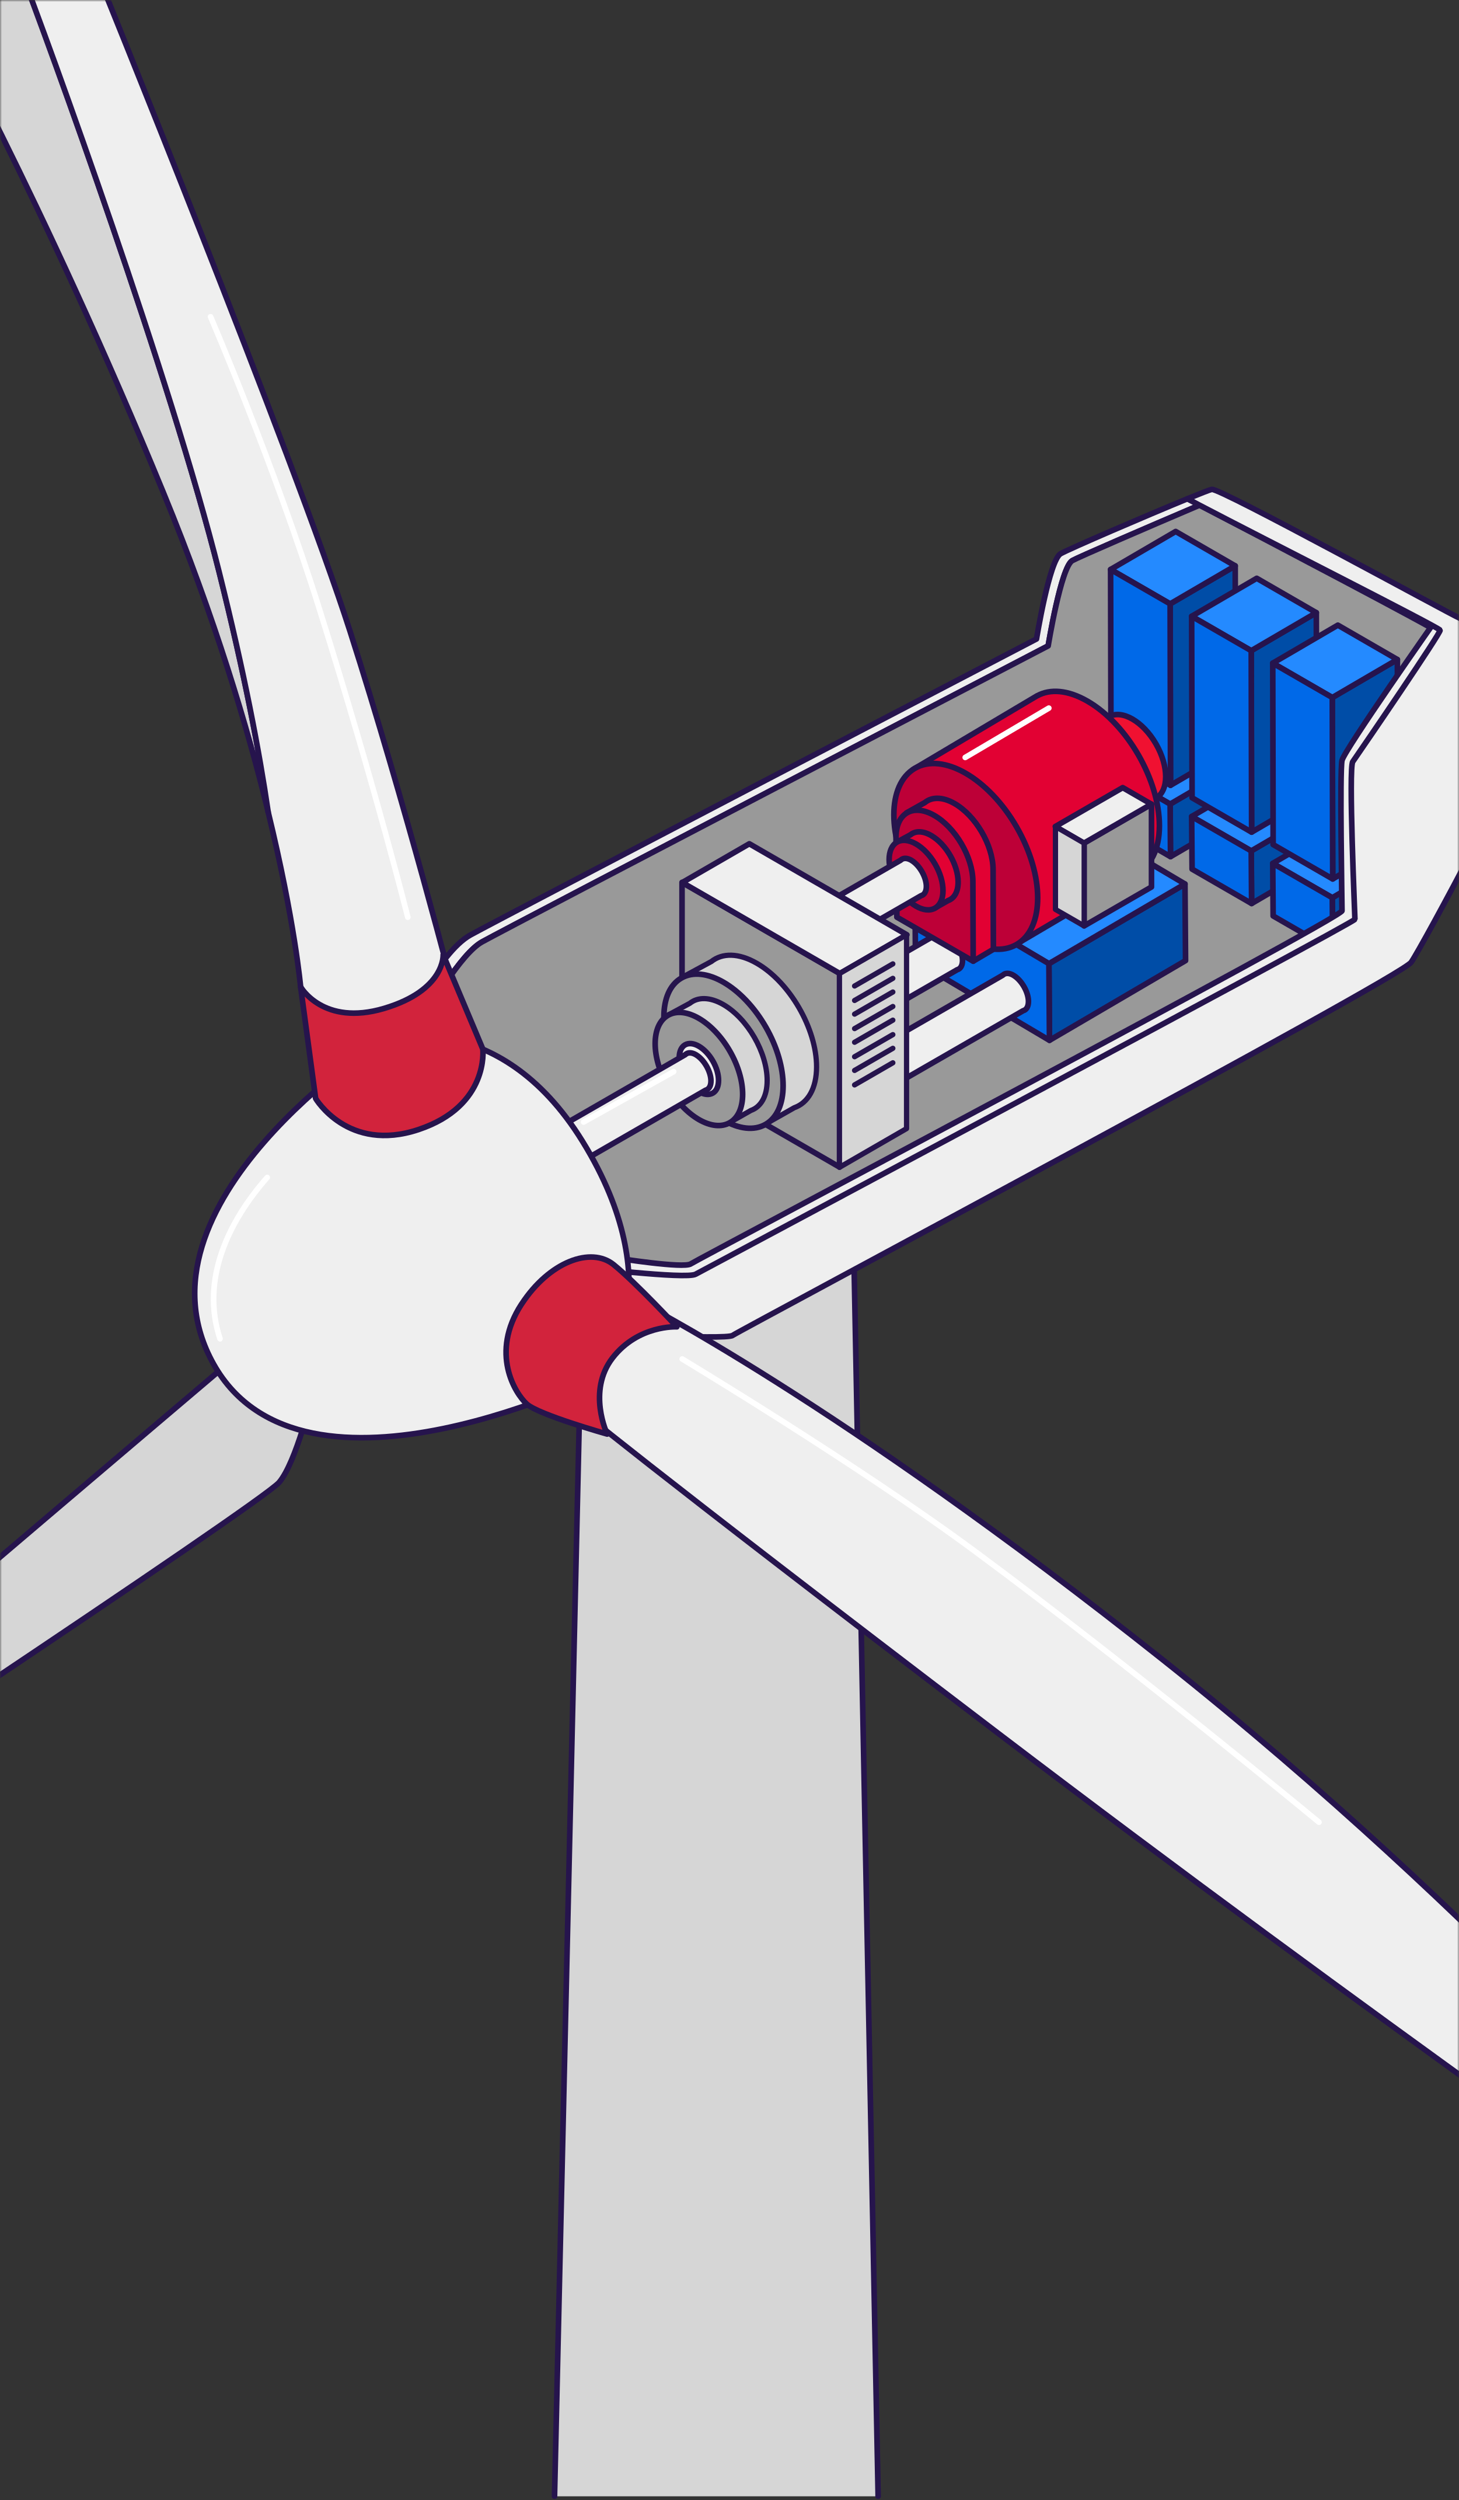 <svg width="390" height="668" fill="none" xmlns="http://www.w3.org/2000/svg"><rect width="100%" height="100%" fill="#333333" stroke="none"/><mask id="a" style="mask-type:alpha" maskUnits="userSpaceOnUse" x="0" y="0" width="390" height="668"><path fill="#D9D9D9" d="M0 0h390v668H0z"/></mask><g mask="url(#a)"><path d="M320.671 134.965c-14.593 6.208-32.486 13.942-34.043 14.829-3.012 1.722-6.446 22.779-6.446 22.779s-142.702 74.35-151.293 79.083c-5.62 3.084-14.046 17.325-19.202 26.822l-1.97-3.31s9.457-20.635 18.058-25.357c8.591-4.734 151.292-79.084 151.292-79.084s3.435-21.057 6.446-22.779c2.279-1.299 23.029-10.23 33.909-14.684.98.505 2.063 1.082 3.249 1.701z" fill="#EFEFEF" stroke="#26144D" stroke-width="1.5" stroke-linecap="round" stroke-linejoin="round"/><path d="M362.182 245.635c0 .856-173.651 93.406-176.229 94.829-2.579 1.434-30.95-2-30.95-2l-7.137 4.094-38.178-64.079c5.156-9.498 13.582-23.739 19.202-26.822 8.591-4.733 151.293-79.083 151.293-79.083s3.434-21.057 6.446-22.779c1.557-.887 19.45-8.621 34.043-14.829 19.038 9.961 63.023 33.04 64.147 34.164 1.434 1.433-22.07 32.668-23.215 34.39-1.144 1.712.578 41.249.578 42.115z" fill="#999" stroke="#26144D" stroke-width="1.5" stroke-linecap="round" stroke-linejoin="round"/><path d="M312.884 228.898l17.399-10.157-.104-14.055-17.398 10.167.103 14.045z" fill="#004DA7" stroke="#26144D" stroke-width="1.5" stroke-linecap="round" stroke-linejoin="round"/><path d="M312.782 214.853l17.398-10.167-15.913-9.178-17.398 10.157 15.913 9.188z" fill="#248AFF" stroke="#26144D" stroke-width="1.5" stroke-linecap="round" stroke-linejoin="round"/><path d="M296.869 205.665l.103 14.055 15.913 9.178-.103-14.045-15.913-9.188z" fill="#0069E8" stroke="#26144D" stroke-width="1.5" stroke-linecap="round" stroke-linejoin="round"/><path d="M334.564 241.417l17.398-10.158-.103-14.055-17.398 10.157.103 14.056z" fill="#004DA7" stroke="#26144D" stroke-width="1.5" stroke-linecap="round" stroke-linejoin="round"/><path d="M334.46 227.362l17.399-10.157-15.924-9.188-17.398 10.157 15.923 9.188z" fill="#248AFF" stroke="#26144D" stroke-width="1.5" stroke-linecap="round" stroke-linejoin="round"/><path d="M318.537 218.174l.114 14.055 15.913 9.188-.104-14.055-15.923-9.188z" fill="#0069E8" stroke="#26144D" stroke-width="1.5" stroke-linecap="round" stroke-linejoin="round"/><path d="M356.242 253.926l17.398-10.158-.113-14.055-17.398 10.157.113 14.056z" fill="#004DA7" stroke="#26144D" stroke-width="1.5" stroke-linecap="round" stroke-linejoin="round"/><path d="M356.128 239.871l17.398-10.158-15.913-9.188-17.398 10.168 15.913 9.178z" fill="#248AFF" stroke="#26144D" stroke-width="1.5" stroke-linecap="round" stroke-linejoin="round"/><path d="M340.215 230.692l.103 14.045 15.923 9.188-.113-14.055-15.913-9.178z" fill="#0069E8" stroke="#26144D" stroke-width="1.5" stroke-linecap="round" stroke-linejoin="round"/><path d="M312.884 209.832l17.399-10.158-.104-48.477-17.398 10.158.103 48.477z" fill="#004DA7" stroke="#26144D" stroke-width="1.5" stroke-linecap="round" stroke-linejoin="round"/><path d="M312.782 161.354l17.398-10.157-15.913-9.188-17.398 10.157 15.913 9.188z" fill="#248AFF" stroke="#26144D" stroke-width="1.5" stroke-linecap="round" stroke-linejoin="round"/><path d="M296.869 152.166l.103 48.477 15.913 9.188-.103-48.477-15.913-9.188z" fill="#0069E8" stroke="#26144D" stroke-width="1.5" stroke-linecap="round" stroke-linejoin="round"/><path d="M334.564 222.35l17.398-10.158-.103-48.487-17.398 10.157.103 48.488z" fill="#004DA7" stroke="#26144D" stroke-width="1.5" stroke-linecap="round" stroke-linejoin="round"/><path d="M334.46 173.863l17.399-10.157-15.924-9.188-17.398 10.157 15.923 9.188z" fill="#248AFF" stroke="#26144D" stroke-width="1.5" stroke-linecap="round" stroke-linejoin="round"/><path d="M318.537 164.675l.114 48.487 15.913 9.188-.104-48.487-15.923-9.188z" fill="#0069E8" stroke="#26144D" stroke-width="1.5" stroke-linecap="round" stroke-linejoin="round"/><path d="M356.242 234.859l17.398-10.157-.113-48.477-17.398 10.157.113 48.477z" fill="#004DA7" stroke="#26144D" stroke-width="1.5" stroke-linecap="round" stroke-linejoin="round"/><path d="M356.128 186.382l17.398-10.158-15.913-9.188-17.398 10.158 15.913 9.188z" fill="#248AFF" stroke="#26144D" stroke-width="1.5" stroke-linecap="round" stroke-linejoin="round"/><path d="M340.215 177.193l.103 48.477 15.923 9.188-.113-48.477-15.913-9.188z" fill="#0069E8" stroke="#26144D" stroke-width="1.5" stroke-linecap="round" stroke-linejoin="round"/><path d="M280.532 277.973l36.374-21.304-.155-20.47-36.374 21.295.155 20.479z" fill="#004DA7" stroke="#26144D" stroke-width="1.5" stroke-linecap="round" stroke-linejoin="round"/><path d="M280.378 257.494l36.374-21.294-35.817-21.202-36.374 21.294 35.817 21.202z" fill="#248AFF" stroke="#26144D" stroke-width="1.5" stroke-linecap="round" stroke-linejoin="round"/><path d="M244.561 236.292l.154 20.48 35.817 21.201-.154-20.479-35.817-21.202z" fill="#0069E8" stroke="#26144D" stroke-width="1.5" stroke-linecap="round" stroke-linejoin="round"/><path d="M253.389 249.718c2.073 1.289 3.826 4.331 3.899 6.786.03 1.454-.526 2.371-1.434 2.609l-41.809 24.078-5.445-9.487 41.809-24.079c.66-.66 1.732-.68 2.98.083v.01z" fill="#EFEFEF" stroke="#26144D" stroke-width="1.5" stroke-linecap="round" stroke-linejoin="round"/><path d="M214.146 283.224c1.428-.82 1.351-3.634-.172-6.287-1.523-2.652-3.915-4.138-5.342-3.318-1.428.819-1.351 3.634.172 6.286 1.523 2.652 3.915 4.138 5.342 3.319z" fill="#fff" stroke="#26144D" stroke-width="1.5" stroke-linecap="round" stroke-linejoin="round"/><path d="M271.014 260.669c2.073 1.289 3.826 4.332 3.899 6.786.03 1.454-.526 2.372-1.434 2.609l-41.809 24.078-5.445-9.487 41.809-24.078c.66-.66 1.732-.681 2.98.082v.01z" fill="#EFEFEF" stroke="#26144D" stroke-width="1.5" stroke-linecap="round" stroke-linejoin="round"/><path d="M231.775 294.185c1.428-.82 1.351-3.634-.172-6.287-1.523-2.652-3.915-4.138-5.342-3.318-1.428.819-1.351 3.634.172 6.286 1.523 2.652 3.915 4.138 5.342 3.319z" fill="#fff" stroke="#26144D" stroke-width="1.5" stroke-linecap="round" stroke-linejoin="round"/><path d="M148.229 667l7.382-320.493 72.594-13.179L234.729 667" fill="#D6D6D6"/><path d="M148.229 667l7.382-320.493 72.594-13.179L234.729 667" stroke="#26144D" stroke-width="1.5" stroke-linecap="round" stroke-linejoin="round"/><path d="M383.87 165.572s-24.503 34.814-25.143 37.608c-.639 2.795 0 38.248 0 40.186 0 1.939-172.145 93.046-174.074 94.335-1.928 1.289-19.553-1.505-19.553-1.505l.856 8.383 21.709 3.228 111.102-58.449 71.562-41.898 11.819-37.824 9.024-33.948-2.795-8.167-4.517-1.938.01-.011z" fill="#EFEFEF" stroke="#26144D" stroke-width="1.5" stroke-linecap="round" stroke-linejoin="round"/><path d="M408.59 195.229c.433 3.867-28.372 57.582-31.373 61.882-3.011 4.301-179.663 98.419-181.386 99.708-1.722 1.289-39.973-.856-39.973-.856l-7.993-13.406 7.137-4.094s28.371 3.434 30.949 2.001c2.579-1.423 176.23-93.974 176.23-94.83 0-.856-1.753-40.423-.578-42.114 2.929-4.208 23.772-34.721 23.349-35.154-1.165-1.165-46.667-24.151-64.58-33.525-.516-.268-2.486-1.34-2.95-1.577 3.496-1.434 5.971-2.403 6.497-2.506 2.146-.423 64.034 33.524 66.19 34.38 2.145.866 18.047 26.224 18.481 30.091z" fill="#EFEFEF" stroke="#26144D" stroke-width="1.5" stroke-linecap="round" stroke-linejoin="round"/><path d="M105.139 287.203s1.815-3.692 4.548-8.724" stroke="#26144D" stroke-width="1.5" stroke-linecap="round" stroke-linejoin="round"/><path d="M308.996 213.268c3.468-2.002 3.467-8.495-.002-14.502-3.468-6.008-9.091-9.255-12.559-7.253-3.468 2.002-3.467 8.495.002 14.502 3.469 6.007 9.092 9.255 12.559 7.253z" fill="#F01131" stroke="#26144D" stroke-width="1.5" stroke-linecap="round" stroke-linejoin="round"/><path d="M309.915 220.639c0 6.414-2.362 10.838-6.126 12.704l-32.321 19.067-27.361-46.837 33.157-19.686v.021c3.475-1.898 8.209-1.568 13.427 1.443 10.623 6.136 19.224 21.037 19.224 33.288z" fill="#E20133" stroke="#26144D" stroke-width="1.5" stroke-linecap="round" stroke-linejoin="round"/><path d="M271.749 252.362c7.508-4.334 7.508-18.387.001-31.388-7.507-13.001-19.678-20.028-27.186-15.694-7.507 4.334-7.508 18.388-.001 31.389 7.507 13.001 19.679 20.027 27.186 15.693z" fill="#BD0037" stroke="#26144D" stroke-width="1.5" stroke-linecap="round" stroke-linejoin="round"/><path d="M242.334 217.194l2.589 6.198 11.767 28.193 3.455 5.239 5.393-3.177-.082-21.387c-.062-6.517-4.713-14.395-10.385-17.602-1.63-.918-3.156-1.351-4.518-1.351-1.361 0-2.433.402-3.351 1.144l-4.868 2.733v.01z" fill="#E20133" stroke="#26144D" stroke-width="1.5" stroke-linecap="round" stroke-linejoin="round"/><path d="M256.689 251.586l-11.767-28.193" stroke="#26144D" stroke-width="1.5" stroke-linecap="round" stroke-linejoin="round"/><path d="M239.735 245.058l20.41 11.776-.083-21.387c-.062-6.518-4.713-14.396-10.385-17.603-5.672-3.207-10.22-.526-10.169 5.991l.227 21.212v.011z" fill="#BD0037" stroke="#26144D" stroke-width="1.5" stroke-linecap="round" stroke-linejoin="round"/><path d="M239.9 224.908l1.857 3.372 5.868 10.693 2.073 3.764 3.733-2.114c1.64-.577 2.682-2.309 2.682-4.918 0-4.589-3.218-10.168-7.199-12.457-2.217-1.279-4.197-1.269-5.507-.217l-3.496 1.897-.011-.02z" fill="#E20133" stroke="#26144D" stroke-width="1.5" stroke-linecap="round" stroke-linejoin="round"/><path d="M249.959 242.638c2.812-1.623 2.813-6.885.002-11.753-2.811-4.868-7.369-7.499-10.181-5.876-2.811 1.623-2.812 6.886-.001 11.754 2.811 4.868 7.369 7.498 10.18 5.875z" fill="#BD0037" stroke="#26144D" stroke-width="1.5" stroke-linecap="round" stroke-linejoin="round"/><path d="M243.727 229.94c2.073 1.289 3.826 4.331 3.898 6.785.031 1.454-.526 2.372-1.433 2.609l-41.809 24.079-5.445-9.487 41.809-24.079c.66-.66 1.732-.68 2.98.083v.01z" fill="#EFEFEF" stroke="#26144D" stroke-width="1.5" stroke-linecap="round" stroke-linejoin="round"/><path d="M204.474 263.461c1.428-.82 1.351-3.634-.172-6.286-1.523-2.653-3.915-4.138-5.342-3.319-1.428.82-1.351 3.634.172 6.286 1.523 2.653 3.915 4.138 5.342 3.319z" fill="#fff" stroke="#26144D" stroke-width="1.5" stroke-linecap="round" stroke-linejoin="round"/><path d="M224.431 311.849l-42.119-24.316v-51.766l42.119 24.315v51.767z" fill="#999" stroke="#26144D" stroke-width="1.5" stroke-linecap="round" stroke-linejoin="round"/><path d="M224.494 260.123l-42.119-24.316 17.924-10.353 42.119 24.316-17.924 10.353z" fill="#EFEFEF" stroke="#26144D" stroke-width="1.5" stroke-linecap="round" stroke-linejoin="round"/><path d="M242.325 301.558l-17.934 10.353v-51.767l17.934-10.353v51.767zm-59.942-40.424l4.104 7.476 12.995 23.707 4.579 8.333 8.271-4.682c3.62-1.279 5.94-5.115 5.94-10.921 0-10.178-7.136-22.552-15.933-27.636-4.899-2.836-9.282-2.815-12.201-.485h-.01l-7.745 4.198v.01z" fill="#D6D6D6" stroke="#26144D" stroke-width="1.4" stroke-linecap="round" stroke-linejoin="round"/><path d="M204.655 300.417c6.229-3.587 6.239-15.245.022-26.038-6.217-10.793-16.307-16.635-22.536-13.048-6.228 3.587-6.238 15.245-.021 26.038 6.217 10.793 16.306 16.635 22.535 13.048z" fill="#999" stroke="#26144D" stroke-width="1.5" stroke-linecap="round" stroke-linejoin="round"/><path d="M198.454 289.649c2.798-1.612 2.804-6.847.012-11.694-2.791-4.846-7.323-7.468-10.122-5.857-2.798 1.612-2.804 6.847-.012 11.694 2.791 4.846 7.323 7.468 10.122 5.857z" fill="#EFEFEF" stroke="#26144D" stroke-width="1.5" stroke-linecap="round" stroke-linejoin="round"/><path d="M178.734 271.147l3.012 5.486 9.539 17.397 3.362 6.115 6.064-3.434c2.661-.939 4.353-3.754 4.353-8.013 0-7.466-5.239-16.54-11.695-20.273-3.6-2.083-6.817-2.063-8.952-.361l-5.683 3.083z" fill="#D6D6D6" stroke="#26144D" stroke-width="1.4" stroke-linecap="round" stroke-linejoin="round"/><path d="M195.083 299.969c4.57-2.632 4.577-11.187.014-19.108-4.562-7.921-11.966-12.208-16.536-9.576-4.571 2.632-4.577 11.187-.015 19.108 4.563 7.921 11.967 12.208 16.537 9.576z" fill="#999" stroke="#26144D" stroke-width="1.5" stroke-linecap="round" stroke-linejoin="round"/><path d="M190.532 292.071c2.054-1.183 2.057-5.026.007-8.584s-5.376-5.484-7.429-4.302c-2.053 1.183-2.056 5.026-.006 8.584 2.049 3.558 5.375 5.484 7.428 4.302z" fill="#EFEFEF" stroke="#26144D" stroke-width="1.5" stroke-linecap="round" stroke-linejoin="round"/><path d="M186.149 281.902c2.073 1.289 3.826 4.331 3.898 6.785.031 1.454-.526 2.372-1.433 2.609l-41.809 24.079-5.446-9.487 41.81-24.079c.66-.66 1.732-.681 2.98.083v.01z" fill="#EFEFEF" stroke="#26144D" stroke-width="1.5" stroke-linecap="round" stroke-linejoin="round"/><path d="M146.896 315.42c1.428-.82 1.351-3.634-.172-6.286-1.523-2.653-3.915-4.138-5.342-3.319-1.428.82-1.351 3.634.172 6.286 1.523 2.653 3.915 4.138 5.342 3.319z" fill="#fff" stroke="#26144D" stroke-width="1.5" stroke-linecap="round" stroke-linejoin="round"/><path d="M289.783 247.399l18.017-10.405v-22.13l-18.017 10.395v22.14z" fill="#999" stroke="#26144D" stroke-width="1.5" stroke-linecap="round" stroke-linejoin="round"/><path d="M289.763 225.279l18.006-10.405-7.662-4.424-18.017 10.395 7.673 4.434z" fill="#EFEFEF" stroke="#26144D" stroke-width="1.5" stroke-linecap="round" stroke-linejoin="round"/><path d="M282.131 242.995l7.673 4.424V225.29l-7.673-4.435v22.14z" fill="#D6D6D6" stroke="#26144D" stroke-width="1.4" stroke-linecap="round" stroke-linejoin="round"/><path d="M228.432 263.454l10.23-5.909m-10.23 9.776l10.23-5.909m-10.23 9.559l10.23-5.909m-10.23 9.777l10.23-5.909m-10.23 9.559l10.23-5.909m-10.23 9.776l10.23-5.909m-10.23 9.569l10.23-5.909m-10.23 9.776l10.23-5.908" stroke="#26144D" stroke-width="1.4" stroke-linecap="round" stroke-linejoin="round"/><path d="M66.022 359.975S-98.162 499.218-99.885 501.796c-1.722 2.578 16.336.578 19.203-.856 2.868-1.433 150.726-99.418 155.305-104.863 4.59-5.445 8.88-23.491 8.88-23.491l-17.481-12.611z" fill="#D6D6D6" stroke="#26144D" stroke-width="1.5" stroke-linecap="round" stroke-linejoin="round"/><path d="M3.729-13c8.745 22.78 41.903 114.06 54.846 165.826 6.807 27.214 10.788 48.261 13.098 64.069-5.466-22.418-14.191-51.715-28-85.27C11.867 54.264-18.771-1-18.771-1" fill="#D6D6D6"/><path d="M3.729-13c8.745 22.78 41.903 114.06 54.846 165.826 6.807 27.214 10.788 48.261 13.098 64.069-5.466-22.418-14.191-51.715-28-85.27C11.867 54.264-18.771-1-18.771-1" stroke="#26144D" stroke-width="1.5" stroke-linecap="round" stroke-linejoin="round"/><path d="M25.229-9s53.694 132.024 68.308 177.583c14.613 45.559 28.371 98.841 28.371 98.841l-28.371 19.779-13.18-23.502s-1.558-17.509-8.674-46.724v-.03s0-.031-.01-.052c-2.31-15.808-6.29-36.855-13.098-64.069C45.633 101.06 13.474 12.779 4.73-10" fill="#EFEFEF"/><path d="M25.229-9s53.694 132.024 68.308 177.583c14.613 45.559 28.371 98.841 28.371 98.841l-28.371 19.779-13.18-23.502s-1.558-17.509-8.674-46.724v-.03s0-.031-.01-.052c-2.31-15.808-6.29-36.855-13.098-64.069C45.633 101.06 13.474 12.779 4.73-10" stroke="#26144D" stroke-width="1.5" stroke-linecap="round" stroke-linejoin="round"/><path d="M102.128 277.746s-69.056 44.126-44.986 86.818c24.071 42.691 104.585 2.289 104.585 2.289s17.893-23.14-6.012-61.883c-22.638-36.67-53.587-27.224-53.587-27.224z" fill="#EFEFEF" stroke="#26144D" stroke-width="1.5" stroke-linecap="round" stroke-linejoin="round"/><path d="M80.357 263.701l4.012 29.802s8.601 14.612 27.505 8.312c18.914-6.301 17.192-21.491 17.192-21.491l-10.602-25.213s.578 9.456-15.758 14.324c-16.336 4.867-22.349-5.734-22.349-5.734z" fill="#D2233C" stroke="#26144D" stroke-width="1.5" stroke-linecap="round" stroke-linejoin="round"/><path d="M152.848 374.876s17.192 14.612 114.33 88.529c97.139 73.917 194.278 141.822 194.278 141.822l-4.301-22.347s-58.454-69.627-146.136-139.243c-87.682-69.627-140.979-96.274-140.979-96.274l-17.192 27.503v.01z" fill="#EFEFEF" stroke="#26144D" stroke-width="1.5" stroke-linecap="round" stroke-linejoin="round"/><path d="M139.378 348.508c-8.447 12.993-1.723 23.779 1.433 26.646 3.156 2.867 21.493 8.023 21.493 8.023s-5.446-11.457 1.433-20.346c6.879-8.879 17.192-8.312 17.192-8.312s-10.891-11.745-16.903-16.612c-6.013-4.868-17.192-.856-24.638 10.601h-.01z" fill="#D2233C" stroke="#26144D" stroke-width="1.5" stroke-linecap="round" stroke-linejoin="round"/><path d="M71.674 216.895s.01.03.01.051v.031" stroke="#26144D" stroke-width="1.5" stroke-linecap="round" stroke-linejoin="round"/><path d="M56.285 84.633s16.986 39.423 29.227 78.506c14.903 47.559 23.494 81.939 23.494 81.939m73.357 118.042s46.811 28.121 78.514 51.571c41.84 30.946 91.693 72.205 91.693 72.205M71.426 314.612c-10.364 11.766-17.852 27.327-12.613 43.105M258.01 202.386l22.348-13.179M156.002 299.803l24.071-13.467" stroke="#fff" stroke-width="1.5" stroke-linecap="round" stroke-linejoin="round"/></g></svg>